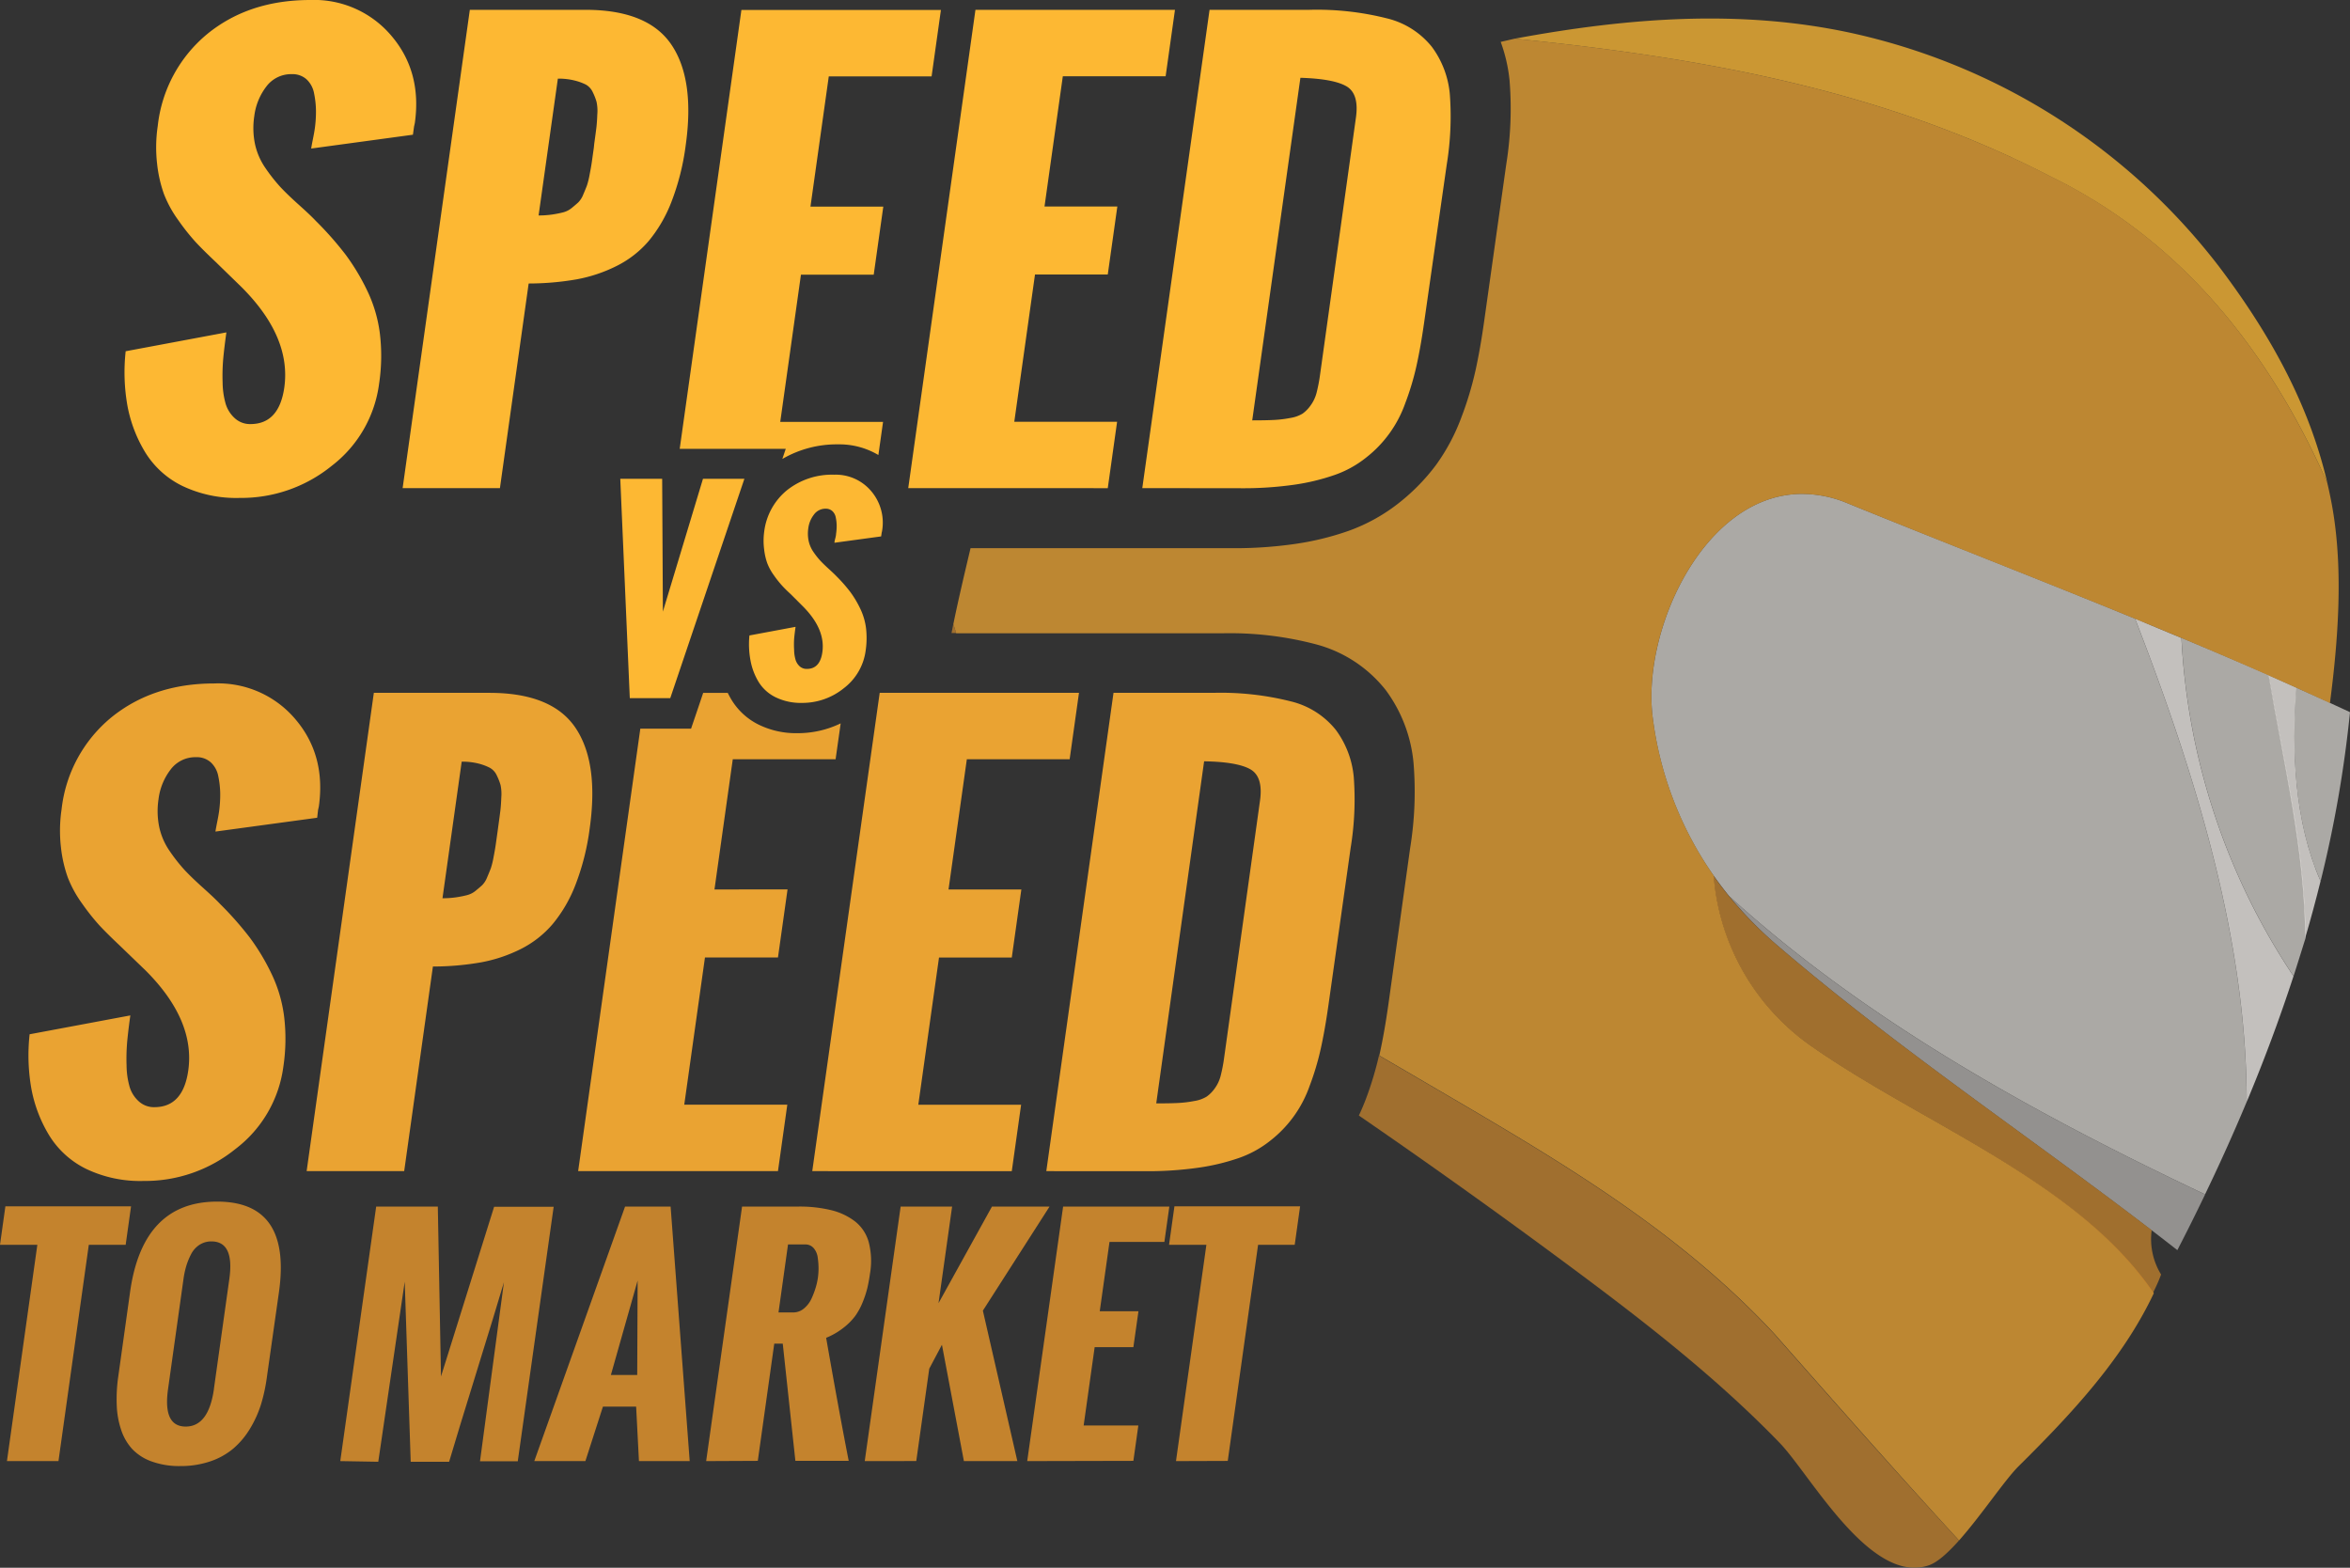 <svg id="Layer_1" data-name="Layer 1" xmlns="http://www.w3.org/2000/svg" viewBox="0 0 392.69 261.96"><rect x="0" y="0" width="392.69" height="261.96" fill="#333333" stroke="none"/><defs><style>.cls-1,.cls-7{fill:#fdb833;}.cls-1,.cls-2,.cls-3,.cls-4,.cls-5,.cls-6,.cls-9{opacity:0.75;}.cls-2{fill:#d3d0cb;}.cls-3{fill:#f2efeb;}.cls-4{fill:#b2b0ad;}.cls-5,.cls-8{fill:#eaa332;}.cls-10,.cls-6{fill:#c4832d;}</style></defs><title>title</title><path class="cls-1" d="M342.63,29.48C364.68,40.24,379.2,58.8,388.9,80.68c-3.16-13.55-9.94-25.35-18.12-36.17A106.06,106.06,0,0,0,309.12,5.46c-18.41-3.94-37.12-2.5-56,1C284.19,9.6,314.66,15,342.63,29.48Z"/><path class="cls-2" d="M308.7,84.08a19.84,19.84,0,0,0-7.79-1.55c-16.35.22-26.69,23.1-24.71,37.57a58.78,58.78,0,0,0,12.74,29.63c22.86,20.82,51,36.35,79.53,49.84q2.69-5.57,5.13-11.18.93-2.13,1.82-4.26c0-27.08-8.54-54.68-18.65-80.75C340.81,96.83,324.67,90.58,308.7,84.08Z"/><path class="cls-3" d="M356.78,103.37c10.11,26.07,18.65,53.67,18.65,80.75q4.37-10.44,7.82-21a111.94,111.94,0,0,1-18.73-56.52Q360.66,105,356.78,103.37Z"/><path class="cls-2" d="M364.53,106.59a111.94,111.94,0,0,0,18.73,56.52c.68-2.11,1.33-4.23,2-6.35,0-14.64-3.64-29.28-6.11-43.92Q371.85,109.64,364.53,106.59Z"/><path class="cls-3" d="M383.74,114.91c-1.55-.7-3.09-1.39-4.65-2.08,2.47,14.64,6.07,29.28,6.11,43.92q1.39-4.74,2.57-9.51C383.41,137.3,382.91,125.59,383.74,114.91Z"/><path class="cls-2" d="M387.78,147.24A200.08,200.08,0,0,0,392.69,119c-3-1.4-6-2.76-9-4.11C382.91,125.59,383.41,137.3,387.78,147.24Z"/><path class="cls-4" d="M296.91,157.89c21.17,18.19,44.89,33.76,66.93,51q2.4-4.64,4.64-9.31c-28.52-13.49-56.67-29-79.53-49.84A64.16,64.16,0,0,0,296.91,157.89Z"/><path class="cls-5" d="M302.78,174.87a38.35,38.35,0,0,1-16.41-28.54A58.93,58.93,0,0,1,276.2,120.1c-2-14.46,8.37-37.35,24.71-37.57a19.84,19.84,0,0,1,7.79,1.55c26.94,11,54.36,21.22,80.64,33.4,1.41-10.82,2.15-21.85.55-31.81-.27-1.69-.61-3.35-1-5-9.7-21.88-24.21-40.45-46.27-51.21-28-14.45-58.44-19.87-89.5-23L250.77,7a26.21,26.21,0,0,1,1.48,6.43,58.94,58.94,0,0,1-.57,14.15L248,53.72c-.44,3.11-.93,5.89-1.46,8.27a56.43,56.43,0,0,1-2.33,7.72,33.24,33.24,0,0,1-4.26,8,33.94,33.94,0,0,1-6,6.18,29.81,29.81,0,0,1-8.7,4.85,47.19,47.19,0,0,1-9,2.17,70.77,70.77,0,0,1-10.33.69H162.18c-1,4.21-2,8.43-2.87,12.66.15.53.32,1,.47,1.56h44.4a56.38,56.38,0,0,1,15.6,1.81,22,22,0,0,1,11.81,7.72,24.15,24.15,0,0,1,4.62,12.2,58.94,58.94,0,0,1-.57,14.15L232,167.85c-.44,3.1-.93,5.89-1.46,8.27l-.06.25,5.41,3.15c21.84,12.81,43.29,24.74,60.59,43.32,10.38,11.76,20.56,23.33,30.88,34.56,3.7-4.16,7.68-10.17,10-12.45,8.76-8.68,17.35-17.84,22.55-28.87C347.1,197.27,321.51,187.94,302.78,174.87Z"/><path class="cls-6" d="M359.55,205.56c-20.8-15.93-42.84-30.66-62.65-47.67a64.15,64.15,0,0,1-8-8.16q-1.35-1.66-2.57-3.4a38.35,38.35,0,0,0,16.41,28.54c18.73,13.07,44.31,22.4,57,41.23.49-1,1-2.07,1.38-3.14A11.32,11.32,0,0,1,359.55,205.56Z"/><path class="cls-7" d="M151.77,81.56,163,1.64h33.34l-1.56,11.1H177.6L174.54,34.5h12.17l-1.6,11.37H172.95l-3.46,24.6h17.18l-1.56,11.1Z"/><path class="cls-7" d="M190.88,81.56,202.12,1.64h16.69a47.77,47.77,0,0,1,13,1.44,13.77,13.77,0,0,1,7.46,4.75,15.61,15.61,0,0,1,3,7.92,50,50,0,0,1-.52,11.77L238,53.72q-.6,4.26-1.31,7.44a45.21,45.21,0,0,1-1.87,6.22,19.93,19.93,0,0,1-6.54,9.08,17.79,17.79,0,0,1-5.22,2.89A36,36,0,0,1,216.21,81a60.25,60.25,0,0,1-8.81.58Zm18.37-11.32q2.31,0,3.65-.07a19.15,19.15,0,0,0,2.71-.33,5.67,5.67,0,0,0,2.06-.73A5.73,5.73,0,0,0,219,67.75a6.2,6.2,0,0,0,1-2.11,26,26,0,0,0,.58-3l6-43q.56-4-1.62-5.24T217.3,13Z"/><path class="cls-8" d="M135.73,195.69,147,115.77H180.3l-1.56,11.1H161.56l-3.06,21.76h12.17L169.07,160H156.91l-3.46,24.6h17.18l-1.56,11.1Z"/><path class="cls-8" d="M174.84,195.69l11.23-79.92h16.69a47.77,47.77,0,0,1,13,1.44,13.77,13.77,0,0,1,7.46,4.75,15.61,15.61,0,0,1,3,7.92,50,50,0,0,1-.52,11.77L222,167.85q-.6,4.26-1.31,7.44a45.21,45.21,0,0,1-1.87,6.22,19.93,19.93,0,0,1-6.54,9.08,17.79,17.79,0,0,1-5.22,2.89,36.06,36.06,0,0,1-6.85,1.64,60.25,60.25,0,0,1-8.81.58Zm18.37-11.32q2.31,0,3.65-.07a19.12,19.12,0,0,0,2.71-.33,5.66,5.66,0,0,0,2.06-.73,5.72,5.72,0,0,0,1.34-1.35,6.2,6.2,0,0,0,1-2.11,26,26,0,0,0,.58-3l6-43q.56-4-1.62-5.24t-7.72-1.33Z"/><g class="cls-9"><path class="cls-10" d="M296.43,222.85c-17.3-18.58-38.75-30.51-60.59-43.32l-5.41-3.15a56.46,56.46,0,0,1-2.27,7.47c-.34.88-.71,1.73-1.09,2.55q19.63,13.49,38.68,27.74c11.1,8.32,22,17,31.6,26.92,5.13,5.29,15.22,23.9,25,20.48,1.45-.51,3.18-2.1,5-4.13C317,246.18,306.81,234.62,296.43,222.85Z"/><path class="cls-10" d="M159.78,105.77c-.16-.52-.33-1-.47-1.56-.11.52-.2,1-.31,1.56Z"/></g><path class="cls-7" d="M105.24,116.66,103.65,80h7l.12,22.2,6.7-22.2h6.92L112,116.66Z"/><path class="cls-7" d="M125.23,106.18l7.71-1.44q-.16,1.12-.24,2a15.06,15.06,0,0,0,0,1.86,6.16,6.16,0,0,0,.24,1.65,2.44,2.44,0,0,0,.68,1.08,1.72,1.72,0,0,0,1.21.44q2.2,0,2.59-2.81.54-3.84-3.26-7.65l-2-2q-1-.92-1.54-1.53a17,17,0,0,1-1.3-1.65,8.86,8.86,0,0,1-1.1-2,10.11,10.11,0,0,1-.53-2.33,11.13,11.13,0,0,1,0-2.89,10.61,10.61,0,0,1,3.82-7,12.08,12.08,0,0,1,7.87-2.59,7.74,7.74,0,0,1,6.22,2.77,8.12,8.12,0,0,1,1.79,6.67l-.06.26-.09.61-7.8,1.06q0-.22.13-.7t.14-.78a9.36,9.36,0,0,0,.1-1.4,7,7,0,0,0-.15-1.34,1.94,1.94,0,0,0-.57-1.07A1.6,1.6,0,0,0,138,85a2.37,2.37,0,0,0-2,1,4.66,4.66,0,0,0-.93,2.26,6,6,0,0,0,.06,2.14,5.14,5.14,0,0,0,.82,1.86,13,13,0,0,0,1.13,1.43q.53.57,1.43,1.39t1.27,1.21a25.53,25.53,0,0,1,2.28,2.59,16.77,16.77,0,0,1,1.65,2.74,10.61,10.61,0,0,1,1,3.3,14.3,14.3,0,0,1-.06,3.82A9.45,9.45,0,0,1,141,115a11,11,0,0,1-7,2.45,9.58,9.58,0,0,1-4.39-.94,6.87,6.87,0,0,1-2.83-2.54,10.59,10.59,0,0,1-1.36-3.56A14.71,14.71,0,0,1,125.23,106.18Z"/><path class="cls-8" d="M139.63,126.87l.85-6a16.47,16.47,0,0,1-7.22,1.64,14.21,14.21,0,0,1-6.49-1.43,11,11,0,0,1-4.49-4.08c-.24-.39-.46-.8-.67-1.22h-4.11l-.63,1.88-1.39,4.09H107L96.61,195.69H130l1.56-11.1H114.34l3.46-24.6H130l1.6-11.37H119.39l3.06-21.76Z"/><path class="cls-7" d="M115.78,75H131.3l-.57,1.69a18.09,18.09,0,0,1,9.35-2.44,12.76,12.76,0,0,1,6.7,1.78l.78-5.53H130.38l3.46-24.6H146l1.6-11.37H135.43l3.06-21.76h17.18l1.56-11.1H123.89L113.58,75Z"/><path class="cls-7" d="M67.28,81.56,78.51,1.64H97.82q10.43,0,14.37,5.82t2.39,16.83a40.46,40.46,0,0,1-2.37,9.41,23.48,23.48,0,0,1-3.83,6.59A17.07,17.07,0,0,1,103,44.46a24.81,24.81,0,0,1-6.66,2.22,47.17,47.17,0,0,1-8,.69l-4.8,34.19ZM90,36a15.38,15.38,0,0,0,2.31-.16q1-.15,1.8-.36a3.7,3.7,0,0,0,1.43-.73q.65-.53,1.09-.93a3.9,3.9,0,0,0,.83-1.31q.39-.91.61-1.49a12.92,12.92,0,0,0,.46-1.86q.25-1.29.36-2.06l.34-2.42L99.3,24q.24-1.73.35-2.62t.16-2.26A7.12,7.12,0,0,0,99.68,17a9.71,9.71,0,0,0-.62-1.58,2.78,2.78,0,0,0-1.17-1.29A8.93,8.93,0,0,0,96,13.45a11,11,0,0,0-2.78-.31Z"/><path class="cls-8" d="M51.24,195.69l11.23-79.92H81.78q10.43,0,14.37,5.82t2.39,16.83a40.46,40.46,0,0,1-2.37,9.41,23.48,23.48,0,0,1-3.83,6.59A17.07,17.07,0,0,1,87,158.59a24.83,24.83,0,0,1-6.66,2.22,47.22,47.22,0,0,1-8,.69l-4.8,34.19Zm22.7-45.6a15.38,15.38,0,0,0,2.31-.16q1-.15,1.8-.36a3.7,3.7,0,0,0,1.43-.73q.65-.53,1.09-.93a3.9,3.9,0,0,0,.83-1.31q.39-.91.61-1.49a12.92,12.92,0,0,0,.46-1.86q.25-1.29.36-2.06l.34-2.42.09-.67q.24-1.73.35-2.62t.16-2.26a7.12,7.12,0,0,0-.13-2.06,9.69,9.69,0,0,0-.62-1.58,2.78,2.78,0,0,0-1.17-1.29,8.93,8.93,0,0,0-1.92-.71,11,11,0,0,0-2.78-.31Z"/><path class="cls-7" d="M21,58.69l16.83-3.15q-.34,2.44-.52,4.31a32.85,32.85,0,0,0-.11,4.06,13.42,13.42,0,0,0,.52,3.6,5.32,5.32,0,0,0,1.49,2.35,3.76,3.76,0,0,0,2.64,1q4.79,0,5.66-6.13Q48.68,56.3,40.39,48L36,43.73q-2.12-2-3.35-3.33a36.91,36.91,0,0,1-2.85-3.6,19.3,19.3,0,0,1-2.4-4.37,22.05,22.05,0,0,1-1.15-5.08,24.28,24.28,0,0,1,.11-6.3A23.16,23.16,0,0,1,34.66,5.66Q41.62,0,51.84,0A16.89,16.89,0,0,1,65.42,6q5.1,6,3.9,14.56l-.13.58L69,22.51,52,24.82q.07-.49.28-1.53t.31-1.71a20.44,20.44,0,0,0,.21-3.06,15.26,15.26,0,0,0-.32-2.93,4.23,4.23,0,0,0-1.25-2.33,3.49,3.49,0,0,0-2.45-.87,5.17,5.17,0,0,0-4.29,2.09,10.16,10.16,0,0,0-2,4.93,13.2,13.2,0,0,0,.12,4.66,11.21,11.21,0,0,0,1.78,4.06,28.29,28.29,0,0,0,2.47,3.13q1.16,1.24,3.12,3t2.78,2.64a55.57,55.57,0,0,1,5,5.66,36.58,36.58,0,0,1,3.6,6,23.15,23.15,0,0,1,2.12,7.19,31.2,31.2,0,0,1-.13,8.35,20.63,20.63,0,0,1-7.92,13.74A24,24,0,0,1,40.05,83.2a20.9,20.9,0,0,1-9.57-2,15,15,0,0,1-6.17-5.55,23.09,23.09,0,0,1-3-7.77A32.1,32.1,0,0,1,21,58.69Z"/><path class="cls-8" d="M4.95,172.82l16.83-3.15q-.34,2.44-.52,4.31a32.84,32.84,0,0,0-.11,4.06,13.42,13.42,0,0,0,.52,3.6A5.32,5.32,0,0,0,23.16,184a3.76,3.76,0,0,0,2.64,1q4.79,0,5.66-6.13,1.18-8.39-7.11-16.69l-4.42-4.26q-2.12-2-3.35-3.33a36.94,36.94,0,0,1-2.85-3.6,19.29,19.29,0,0,1-2.4-4.37,22,22,0,0,1-1.15-5.08,24.29,24.29,0,0,1,.11-6.3,23.16,23.16,0,0,1,8.33-15.38q7-5.66,17.18-5.66a16.89,16.89,0,0,1,13.58,6q5.1,6,3.9,14.56l-.13.58L53,136.64l-17,2.31q.07-.49.28-1.53t.31-1.71a20.44,20.44,0,0,0,.21-3.06,15.25,15.25,0,0,0-.32-2.93,4.23,4.23,0,0,0-1.25-2.33,3.49,3.49,0,0,0-2.45-.87,5.17,5.17,0,0,0-4.29,2.09,10.16,10.16,0,0,0-2,4.93,13.2,13.2,0,0,0,.12,4.66,11.21,11.21,0,0,0,1.78,4.06,28.29,28.29,0,0,0,2.47,3.13q1.16,1.24,3.12,3t2.78,2.64a55.57,55.57,0,0,1,5,5.66,36.57,36.57,0,0,1,3.6,6,23.15,23.15,0,0,1,2.12,7.19,31.2,31.2,0,0,1-.13,8.35A20.63,20.63,0,0,1,39.33,192,24,24,0,0,1,24,197.33a20.9,20.9,0,0,1-9.57-2,15,15,0,0,1-6.17-5.55,23.09,23.09,0,0,1-3-7.77A32.1,32.1,0,0,1,4.95,172.82Z"/><path class="cls-10" d="M1.16,244.14,6.24,208H0l.9-6.43h21L21,208H14.84L9.77,244.14Z"/><path class="cls-10" d="M19.74,230.16l2-14.3q2.12-15.08,14.55-15.08t10.33,15.08l-2,14.08a29.22,29.22,0,0,1-1,4.71,18.57,18.57,0,0,1-1.86,4.1,13.54,13.54,0,0,1-2.78,3.3,11.83,11.83,0,0,1-3.86,2.14,15.32,15.32,0,0,1-5,.78,13.58,13.58,0,0,1-4.78-.77,8.31,8.31,0,0,1-3.25-2.08,8.83,8.83,0,0,1-1.85-3.21,14.41,14.41,0,0,1-.73-4.05A26.26,26.26,0,0,1,19.74,230.16Zm16,1.94,2.58-18.38q.88-6.29-3-6.29a3.65,3.65,0,0,0-2,.58,4.1,4.1,0,0,0-1.4,1.58,11.4,11.4,0,0,0-.81,2,14.7,14.7,0,0,0-.45,2.14l-2.58,18.38q-.88,6.26,2.95,6.26T35.75,232.09Z"/><path class="cls-10" d="M56.86,244.14l6-42.53h10.3L73.69,230l8.88-28.36h9.95l-6,42.53H80.21l4-29.92q-1.36,4.61-4.58,15t-4.58,15H68.63l-1-30.1-4.42,30.1Z"/><path class="cls-10" d="M89.28,244.14l15.17-42.53h7.61l3.19,42.53h-8.48l-.47-9.1h-5.55l-2.93,9.1Zm12.8-14.39h4.4l.07-15.78Z"/><path class="cls-10" d="M118,244.14l6-42.53h9.36a22.32,22.32,0,0,1,5.53.6,10.64,10.64,0,0,1,4,1.89,6.66,6.66,0,0,1,2.28,3.47,12.53,12.53,0,0,1,.21,5.23q-.19,1.32-.43,2.36a16.86,16.86,0,0,1-.77,2.37,11.06,11.06,0,0,1-1.27,2.36,10.26,10.26,0,0,1-2,2,11.77,11.77,0,0,1-2.86,1.65q2.12,12.15,3.77,20.56h-8.91l-2.11-19.59h-1.42l-2.75,19.59Zm12.09-24.84h2.46a2.75,2.75,0,0,0,1.79-.66A4.61,4.61,0,0,0,135.6,217a14.27,14.27,0,0,0,.71-1.87,11.32,11.32,0,0,0,.36-1.61,11.92,11.92,0,0,0,.11-1.56,12.58,12.58,0,0,0-.13-1.78,3,3,0,0,0-.67-1.61,1.8,1.8,0,0,0-1.44-.63h-2.86Z"/><path class="cls-10" d="M144.5,244.14l6-42.53h8.6l-2.27,16.14,8.93-16.14h9.62L164.24,219,170,244.14h-8.93L157.4,224.7l-2.12,4-2.17,15.43Z"/><path class="cls-10" d="M171.65,244.14l6-42.53h17.75l-.83,5.91H185.4l-1.63,11.58h6.47l-.85,6h-6.47l-1.84,13.09h9.14l-.83,5.91Z"/><path class="cls-10" d="M196.51,244.14,201.59,208h-6.24l.9-6.43h21l-.9,6.43h-6.12l-5.07,36.11Z"/></svg>